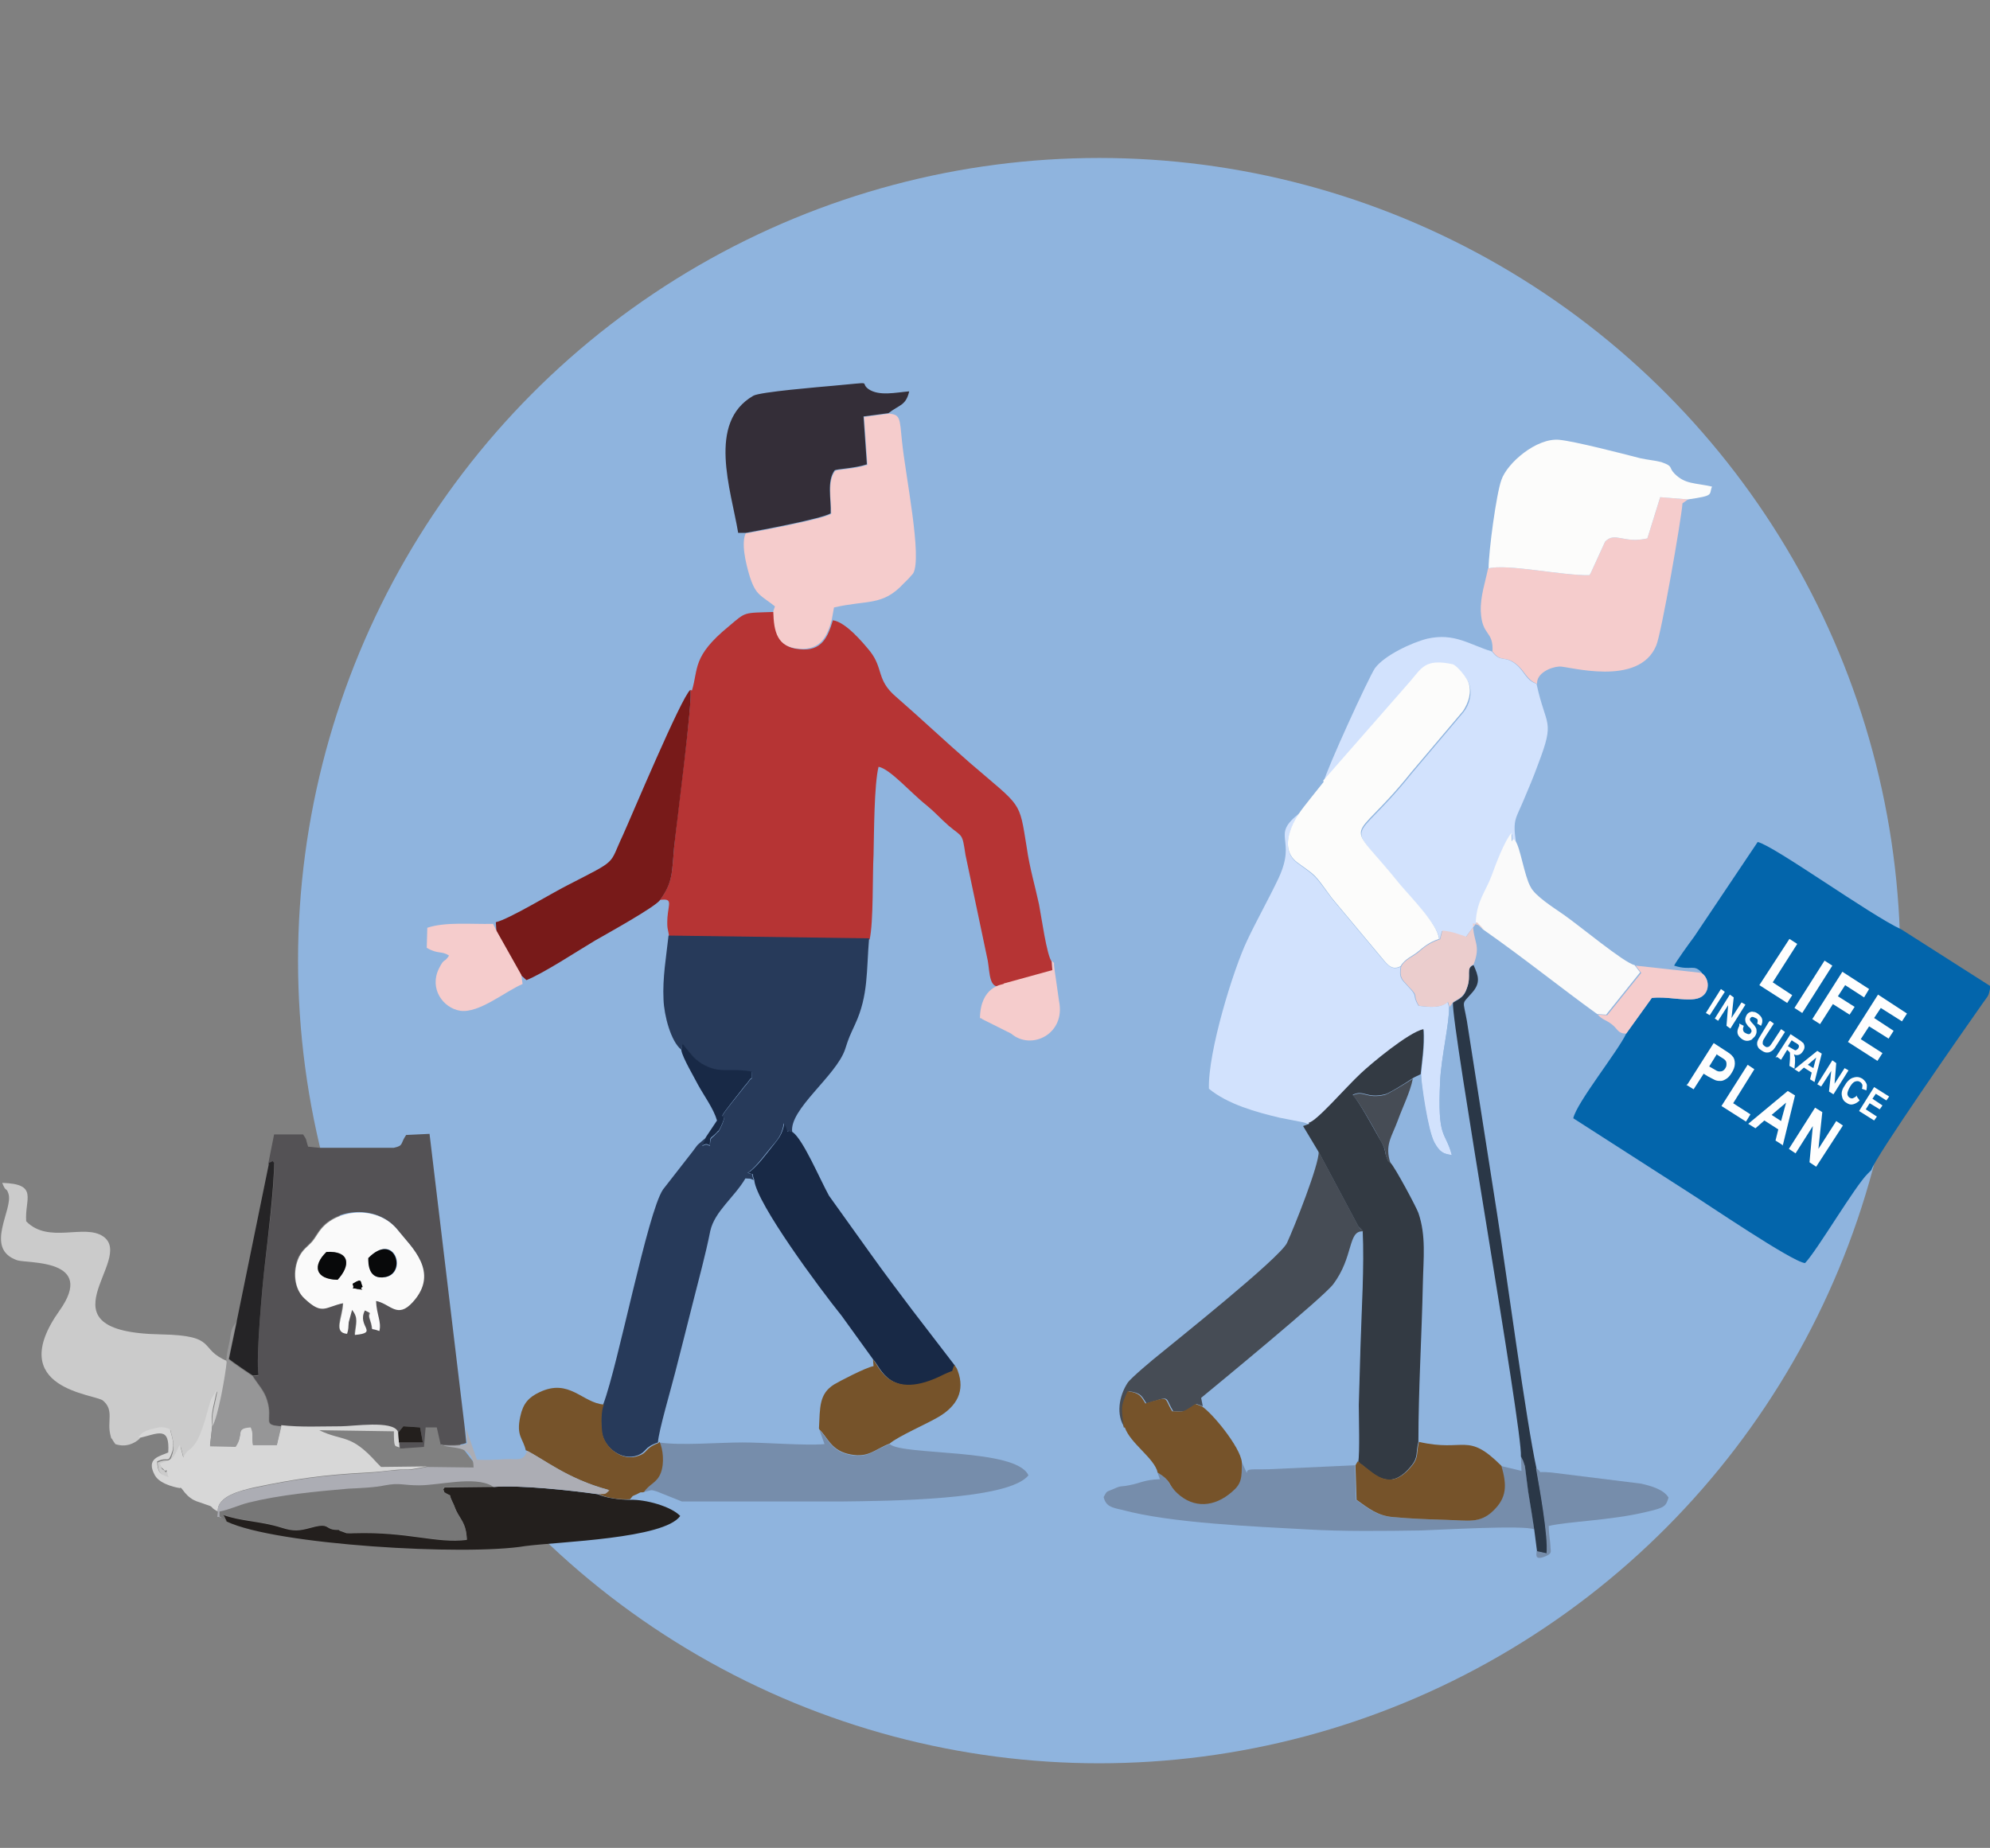 <?xml version="1.0" encoding="utf-8"?>
<!-- Generator: Adobe Illustrator 16.0.0, SVG Export Plug-In . SVG Version: 6.00 Build 0)  -->
<!DOCTYPE svg PUBLIC "-//W3C//DTD SVG 1.1//EN" "http://www.w3.org/Graphics/SVG/1.1/DTD/svg11.dtd">
<svg version="1.1" id="Layer_1" xmlns="http://www.w3.org/2000/svg" xmlns:xlink="http://www.w3.org/1999/xlink" x="0px" y="0px"
	 width="792.471px" height="736px" viewBox="0 -62.885 792.471 736" enable-background="new 0 -62.885 792.471 736"
	 xml:space="preserve">
<rect x="0" y="-62.885" width="792.471" height="736" fill="#808080" stroke="none"/>
<g id="Layer_x0020_1">
	<g id="_888756112">
		<ellipse fill="#8FB4DE" cx="437.723" cy="319.726" rx="319.029" ry="319.695"/>
		<path fill="#0365AB" d="M677.549,324.607c3.993,2.662,3.55,9.762-2.662,10.427c-4.881,0.665-11.314-1.109-17.083-0.443
			l-10.205,14.198c-3.328,7.1-19.745,27.51-21.076,33.723l45.258,29.062c7.766,4.881,41.932,28.176,47.034,28.619
			c4.881-5.102,19.967-30.838,25.069-35.719c0.222-0.221,0.444-0.443,0.666-0.665s0.443-0.443,0.665-0.665
			c1.331-4.881,36.163-54.799,44.594-66.779c2.218-3.105,1.996-2.219,2.884-6.434l-35.497-22.629
			c-12.202-5.546-50.583-33.278-57.239-34.832l-25.291,37.716c-1.997,2.662-7.1,9.762-7.987,11.536
			c6.878,2.219,7.766-0.887,11.093,2.885H677.549z"/>
		<path fill="#B63434" d="M274.88,211.904c1.331,1.997-5.99,55.908-6.434,62.785c-0.888,9.983-0.444,13.533-5.547,20.854
			c5.103-0.666,3.328,1.331,2.884,7.099c-0.222,4.881,0.222,3.994,0.666,7.543l79.868,1.109c1.554-6.878,1.109-25.735,1.554-33.722
			c0.222-8.875,0.222-27.954,1.996-35.054c4.659,0.888,12.868,10.428,19.08,15.309c3.993,3.328,5.103,4.88,8.874,8.208
			c5.546,4.659,5.324,2.662,6.655,11.537l8.875,42.152c0.887,4.881,0.443,12.646,6.434,9.54l19.302-5.324l-0.223-3.771
			c-1.996-2.219-4.215-18.414-5.103-22.851c-1.553-7.321-3.771-14.643-4.881-22.629c-3.105-19.08-1.774-15.752-22.629-33.722
			c-10.428-9.096-19.08-17.305-29.507-26.401c-7.766-6.656-4.881-11.093-10.206-17.97c-2.884-3.55-9.762-11.759-14.864-12.424
			c-1.996,6.656-4.437,12.424-13.089,11.537c-8.652-0.666-10.206-6.656-10.206-14.864c-12.646,0.444-11.092-0.222-18.192,5.768
			c-14.643,11.98-11.98,16.861-14.643,25.514L274.88,211.904z"/>
		<path fill="#273A5A" d="M271.33,355.445l0.444-2.44c3.328,3.771,3.994,5.546,7.765,7.987c7.099,4.215,9.983,1.773,19.745,3.105
			c0.222,4.215,0.222,1.553-1.109,3.771c-1.109,1.553-1.553,1.775-2.662,3.328c-14.199,17.748-3.771,5.324-8.652,15.308
			c-0.888,1.774-0.666,1.109-1.332,1.774c-2.662,3.106-2.44,1.109-2.884,5.325c-2.663-2.219-4.215,3.106-1.553-3.328l-3.106,2.663
			c-0.666,0.665-1.331,1.774-2.218,2.883l-11.759,15.087c-6.212,9.317-17.749,69.44-23.738,85.415
			c-1.109,2.439-1.109,7.32-0.666,11.092c0.887,6.434,8.208,11.76,14.42,9.318c3.771-1.553,2.219-3.105,7.987-5.102
			c0.222-4.438,5.325-21.742,6.877-27.955c2.44-9.539,4.659-18.191,7.1-27.953s4.881-18.414,6.877-28.398
			c1.775-7.765,9.54-13.311,13.977-20.854c2.44,0.221,1.109-0.223,3.328,0.665c-1.554-3.771,0.887-1.554-2.44-2.884
			c0.222-0.223,0.443-0.223,0.665-0.444c3.328-2.662,6.212-6.878,8.874-9.983c2.44-2.885,3.994-4.438,4.881-9.318
			c2.44,5.547,0,1.775,3.328,3.551c-1.331-9.097,17.526-22.408,21.076-33.057c1.554-4.881,1.775-5.104,3.994-9.984
			c5.324-11.536,4.437-21.298,5.546-34.166l-79.868-1.109c-0.888,8.208-2.44,16.861-1.997,25.513
			c0.222,6.213,2.884,16.64,7.099,19.967V355.445z"/>
		<path fill="#545255" d="M136.441,455.945c-7.321,1.775-8.208,4.881-15.308-1.773c-4.215-3.771-4.881-11.094-2.218-16.641
			c1.553-2.883,3.328-3.992,5.103-5.99c1.553-1.773,2.219-3.549,4.215-5.768c6.877-7.543,22.408-8.652,30.172,1.332
			c4.881,6.434,16.639,16.416,5.769,28.396c-6.212,6.877-8.653,0.666-14.643-0.443c0,5.547,2.218,8.209,1.331,11.98
			c-4.659-1.996-1.775,1.109-3.771-4.66c-1.109-3.326,1.553-1.773-1.997-3.549c-3.328,6.434,5.769,8.875-3.993,9.762
			c0.444-4.658,1.775-6.656-1.109-9.984l-1.331,4.881c-0.222,1.998,0,2.662-0.666,4.66
			C132.448,467.705,136.22,461.935,136.441,455.945z M107.157,400.482c2.662-0.889,0.222-1.332,1.997,0
			c0.222,9.982-2.662,31.504-3.771,41.266c-0.888,7.543-3.55,36.605-2.44,43.262l-2.219,0.221c2.219,3.551,4.659,5.77,5.769,9.762
			c2.44,7.986-2.44,9.762,5.768,10.205c7.765,0.889,15.974,0.445,23.739,0.445c4.881,0,20.411-2.441,22.629,1.996l1.997-2.441
			l6.656,0.445l1.109,5.99h-9.318l0.222,2.439l9.54-0.666l0.666-7.764h4.438l1.553,6.877c3.106,0.221,7.321,0.443,10.206-0.666
			l-0.666-6.434l-13.977-116.696l-9.318,0.444c-2.44,3.549-0.888,4.215-4.881,5.102h-29.729l-4.437-0.443
			c-1.109-3.328-0.222-2.219-1.997-4.881h-11.537l-2.44,12.202L107.157,400.482z"/>
		<path fill="#D2E2FD" d="M521.362,384.73c3.105-0.443,14.643-13.977,20.854-19.746c3.993-3.549,18.857-16.195,24.848-17.525
			c0.443,6.654-0.888,13.311-1.109,17.97c0,2.44,2.662,21.964,5.325,26.845c1.996,3.549,3.327,4.438,6.877,4.881
			c-2.662-9.984-5.769-5.769-4.659-29.508c0.444-9.317,3.771-23.295,3.55-29.506l-0.665-1.997c-2.44,2.44-6.878,2.219-11.537,1.554
			c-2.884-4.881,0.223-3.106-4.215-7.766c-2.662-2.885-3.55-3.328-2.884-7.766c-3.772,1.775-5.547-1.109-8.209-4.215l-19.08-22.851
			c-7.543-10.205-6.212-8.652-13.755-14.199c-9.096-6.656,0.888-19.967,0.888-19.967c-11.98,9.318-0.888,9.762-8.431,25.958
			c-3.771,7.987-8.652,16.639-12.424,24.626c-5.547,11.537-15.752,44.594-15.309,59.236c7.543,6.211,18.858,9.317,28.176,11.535
			l9.097,1.775c0.222,0,0.665,0.223,0.887,0.223l1.775,0.665V384.73z"/>
		<path fill="#8FB4DE" d="M262.234,511.853l0.444-0.443c8.652,1.33,23.739,0,33.278,0c8.874,0,25.07,1.33,32.613,0.666l-1.997-5.547
			c0.443-8.43,0-13.756,5.99-17.527c2.219-1.33,12.867-6.877,15.752-7.32l-0.222-2.662l-12.646-17.527
			c-8.874-11.314-33.5-44.593-34.831-53.91c-2.219-0.889-0.888-0.444-3.328-0.666c-4.438,7.765-12.202,13.09-13.977,20.854
			c-2.219,9.984-4.437,18.414-6.877,28.398c-2.44,9.762-4.659,18.414-7.1,27.953c-1.553,6.213-6.656,23.518-6.877,27.955
			L262.234,511.853z"/>
		<path fill="#D2E2FD" d="M527.131,248.51l34.388-39.269c4.881-5.768,5.989-9.762,17.305-7.099c1.996,0.887,5.546,5.324,6.212,7.321
			c1.331,3.771,0.222,8.208-2.219,11.314l-20.633,24.404c-24.626,30.838-27.066,16.417-4.437,44.593
			c4.215,5.324,15.086,15.751,15.529,21.742l0.888-3.55c4.215,0.444,5.769,1.331,9.54,2.44c1.109-1.775,3.105-3.993,4.215-5.768
			c0.444-8.209,4.216-11.98,6.434-18.636c1.331-3.993,5.325-13.977,7.766-16.639c0.222,6.656-0.222,0.888,1.553,3.106
			c-1.331-8.874,0-9.318,2.884-16.195c2.219-5.325,3.994-9.318,5.99-14.864c6.878-17.971,3.106-14.421-0.665-31.947
			c-4.216-1.332-4.659-4.881-8.209-7.765c-4.659-3.771-5.99-0.444-9.54-5.103c-8.874-2.663-14.864-7.543-25.735-5.103
			c-6.212,1.553-17.083,6.656-20.854,11.758C545.101,206.801,528.24,243.629,527.131,248.51z"/>
		<path fill="#8FB4DE" d="M577.048,338.14c0.222,6.211-3.105,19.967-3.55,29.506c-1.109,23.739,1.997,19.523,4.659,29.508
			c-3.55-0.443-4.881-1.332-6.877-4.881c-2.885-4.881-5.547-24.404-5.325-26.845c-0.887,0.444-2.44,1.109-3.105,1.553
			c-1.109,5.546-3.994,11.093-5.99,16.64c-2.44,6.434-5.547,9.762-2.885,17.082c1.775,1.775,10.206,17.305,11.094,19.968
			c2.884,9.097,1.996,17.97,1.774,28.175c-0.443,20.855-1.774,41.932-1.774,63.008c18.414,4.215,19.079-4.215,32.834,9.539
			l8.431,1.998l-0.222-5.99c0.666-10.871-27.954-171.495-27.066-180.812l-1.553,1.996L577.048,338.14z"/>
		<path fill="#333A43" d="M521.362,384.73l-2.44,0.887l5.99,9.984l15.974,29.949c5.769,6.656-2.44-4.215,1.553,1.775
			c0.666,14.422-0.443,31.281-0.888,46.369c-0.222,7.764-0.443,15.307-0.665,23.072c-0.222,5.104,0.443,19.08-0.222,22.629
			c0.222,0.223,0.443,0.223,0.665,0.443c0,0.445,0.444,0.445,0.666,0.445l1.109,0.887c4.658,3.771,10.87,9.982,19.079-0.443
			c2.662-3.328,1.553-5.104,2.662-9.318c0-21.076,1.331-41.932,1.775-63.008c0.222-10.205,1.331-19.08-1.775-28.176
			c-0.887-2.439-9.317-18.191-11.093-19.967c-2.44-2.219-0.443,0.223-1.553-2.219c-0.888-1.996-0.222-2.662-1.997-5.99
			c-1.553-2.439-9.317-17.082-11.536-18.857c4.438-2.219,5.324,1.553,12.868-0.222c1.331-0.222,8.208-4.437,11.092-6.434
			c0.666-0.444,2.219-1.109,3.106-1.554c0.443-4.658,1.553-11.092,1.109-17.97c-5.99,1.331-20.854,13.755-24.848,17.526
			c-6.212,5.769-17.749,19.302-20.854,19.746L521.362,384.73z"/>
		<path fill="#CBCBCB" d="M55.464,509.857c1.109-1.553,1.775-2.441,5.103-3.105c3.549-0.889,3.993-1.109,7.321,0
			c0.666,2.662,1.775,5.988,0.887,9.096c-1.553,5.102-1.331,1.553-5.99,3.771c0.222,3.771,0.888,4.881,4.438,6.211
			c-0.888-5.102-0.666-1.33-1.553-2.662c-0.887-1.33-1.109,0-1.775-2.662c5.546-1.553,5.325-2.439,7.765-7.32
			c0.222,0.221,0.444,0.443,0.444,0.664l1.109,4.217c1.775-3.551,2.219-1.998,4.438-5.104c3.549-4.438,5.324-14.42,6.655-18.191
			l2.219-3.551c-0.666,4.66-2.662,9.541-1.775,13.977c2.44-3.326,5.325-20.854,5.769-25.957
			c-11.759-4.881-3.328-10.205-26.401-10.648c-50.583-0.887-9.761-29.951-23.073-39.047c-7.543-5.104-21.742,3.105-30.616-5.99
			c-0.666-8.874,5.103-14.864-9.54-15.308c1.553,3.993,1.553,1.553,2.44,4.216c2.219,6.211-9.983,21.963,3.55,26.621
			c4.215,1.332,31.504-0.664,16.861,19.969c-22.408,31.502,14.42,33.277,17.305,35.939c4.437,3.771,1.553,8.209,2.884,13.533
			c0.887,3.328-0.222,0,1.109,2.441l0.888,1.33c3.993,1.332,7.321,0,9.762-2.219L55.464,509.857z"/>
		<path fill="#FCFCFB" d="M527.131,248.51c-0.888,1.109-9.097,11.315-9.54,12.202c0,0-9.983,13.312-0.888,19.967
			c7.543,5.546,6.212,3.771,13.755,14.199l19.08,22.851c2.662,3.106,4.437,6.212,8.209,4.216c1.553-2.885,5.103-4.216,6.877-5.769
			c2.44-1.997,4.438-3.772,8.431-5.103c-0.443-5.768-11.093-16.417-15.53-21.742c-22.629-28.176-20.188-13.755,4.438-44.593
			l20.633-24.404c2.219-3.328,3.55-7.543,2.219-11.314c-0.666-1.997-4.216-6.434-6.212-7.321c-11.315-2.44-12.425,1.553-17.306,7.1
			l-34.388,39.269L527.131,248.51z"/>
		<path fill="#F5CCCC" d="M297.065,149.34c-1.997,3.771-0.222,11.758,1.553,17.526c2.44,7.543,4.438,7.321,9.983,11.758
			l-0.665,1.997c0.222,8.208,1.553,14.199,10.205,14.864s11.315-4.881,13.09-11.537l0.888-4.881
			c13.311-3.106,19.301-0.444,27.731-9.54c0.888-0.888,1.109-1.109,1.997-1.997l1.774-1.997c3.771-6.212-3.105-39.269-4.437-52.802
			c-0.888-9.096-0.666-10.427-5.103-10.871l-9.984,1.331l1.331,19.08c-5.546,1.775-11.979,1.775-12.867,2.44
			c-3.105,4.215-1.553,11.093-1.553,17.083c-3.771,2.219-27.732,6.656-33.722,7.765L297.065,149.34z"/>
		<path fill="#8FB4DE" d="M478.766,496.99c3.993,2.662,15.309,16.195,15.974,22.186l2.219,4.881c0-1.998,1.774-1.332,9.096-1.555
			l33.944-1.553l0.888-1.553c0.665-3.549,0.222-17.748,0.222-22.629c0.222-7.766,0.443-15.309,0.666-23.072
			c0.443-15.088,1.553-31.947,0.887-46.369c-6.212-0.221-3.771,10.205-11.758,21.076c-3.771,5.104-46.146,39.936-52.58,45.26
			l0.665,3.328H478.766z"/>
		<path fill="#F5CCCC" d="M592.578,163.539c-1.109,5.546-3.106,11.093-2.884,17.083c0.443,9.983,5.103,7.543,4.658,15.974
			c3.55,4.659,4.881,1.331,9.54,5.103c3.55,2.884,3.993,6.212,8.209,7.765c-0.222-4.215,5.324-6.656,8.874-6.878
			c3.328-0.222,31.726,8.431,38.603-8.43c1.997-4.659,9.984-50.14,10.428-56.573l2.219-1.553l-11.093-0.887l-5.103,16.417
			c-9.54,2.219-12.868-2.884-16.861,1.331l-5.769,12.646c0-0.222-0.222,0.444-0.443,0.666
			C621.863,166.423,600.121,161.542,592.578,163.539z"/>
		<path fill="#FCFCFB" d="M592.578,163.539c7.543-1.997,29.285,2.884,40.378,2.662c0.222-0.222,0.443-0.887,0.443-0.666
			l5.769-12.646c3.993-4.215,7.321,0.888,16.861-1.331l5.103-16.417l11.093,0.887c10.648-1.553,8.209-1.775,9.54-5.103
			c-6.878-1.553-10.649-0.888-14.864-5.103c-2.663-2.662-0.223-2.884-5.325-4.659c-2.44-0.666-5.546-0.888-8.431-1.553
			c-7.765-1.997-25.735-6.656-32.169-7.321c-9.096-0.887-20.854,9.318-23.073,15.974c-1.996,5.325-5.103,28.397-5.103,35.275
			H592.578z"/>
		<path fill="#768DAB" d="M262.456,511.41c1.331,2.885,1.997,8.43,0.443,12.424c-1.553,3.994-4.437,4.215-6.655,7.543
			c3.549-0.666,2.44-1.109,5.324-0.223l9.984,3.994h63.229c17.97-0.221,67-0.443,74.766-10.428
			c-4.881-10.871-49.918-7.764-55.242-12.424c-6.434,2.219-8.652,6.213-17.083,3.994c-6.434-1.775-7.765-6.656-10.871-9.539
			l1.997,5.545c-7.544,0.666-23.518-0.664-32.613-0.664c-9.54,0-24.626,1.33-33.278,0V511.41z"/>
		<path fill="#464C55" d="M447.928,505.642c-0.888-8.432-1.109-7.766,1.553-14.422c4.881,0.666,5.103,1.775,7.1,4.881l2.884-0.887
			c0.223,0,0.444-0.223,0.888-0.223c4.881-1.773,4.216-0.666,5.99,2.662l0.888,1.553c5.103,0.223,4.437,0.223,7.543-1.773
			l1.331-0.889c0,0,0.222-0.221,0.443-0.221l2.44,0.887l-0.665-3.328c6.434-5.324,48.809-40.156,52.58-45.258
			c8.208-10.871,5.768-21.299,11.758-21.076c-4.215-5.99,3.994,4.658-1.553-1.775l-15.974-29.951
			c0.222,5.104-9.762,30.174-12.646,36.385c-3.106,6.213-45.48,39.934-50.806,44.371c-1.996,1.553-11.314,9.318-12.646,11.314
			c-3.328,5.104-4.881,12.869-0.888,18.193L447.928,505.642z"/>
		<path fill="#182946" d="M300.394,407.359c1.109,9.318,25.735,42.596,34.831,53.91l12.646,17.527
			c2.662,2.441,6.434,17.084,28.175,5.99c4.881-2.662,2.44,0,4.216-3.771L363.4,459.052c-5.99-7.988-10.427-13.756-17.083-23.074
			l-16.195-22.629c-3.771-6.877-10.205-22.186-14.421-25.291c-3.327-1.775-0.887,2.218-3.327-3.551
			c-0.888,4.881-2.663,6.434-4.881,9.318c-2.663,3.328-5.547,7.321-8.875,9.983c-0.222,0-0.443,0.222-0.665,0.444
			c3.328,1.33,0.888-0.888,2.44,2.884V407.359z"/>
		<path fill="#342E38" d="M297.065,149.34c5.99-1.109,29.95-5.546,33.723-7.765c0.222-5.769-1.554-12.868,1.553-17.083
			c0.665-0.666,7.321-0.666,12.867-2.44l-1.331-19.08l9.983-1.331c4.216-3.328,6.878-2.884,8.209-8.652
			c-5.324,0.444-11.98,1.997-16.195-0.888c-3.993-2.884,3.328-2.884-14.199-1.331c-4.881,0.444-29.285,2.44-31.726,3.994
			c-18.414,10.649-8.874,37.271-5.99,54.577H297.065z"/>
		<path fill="#781A19" d="M197.452,307.746l9.983,17.748l2.219,1.997c7.099-2.884,20.189-11.537,27.288-15.752
			c4.215-2.44,23.96-13.311,25.957-16.195c5.103-7.1,4.659-10.871,5.547-20.854c0.666-6.877,7.765-60.789,6.434-62.785
			c-3.55,2.884-23.517,50.583-26.845,57.904c-5.768,12.202-1.553,9.318-22.186,19.967c-5.768,2.884-23.295,13.533-28.397,14.642
			l0.222,3.55L197.452,307.746z"/>
		<path fill="#768DAB" d="M597.681,520.949c2.219,7.988,2.219,12.646-3.328,17.971c-5.324,5.104-9.762,3.771-18.636,3.551
			c-7.321-0.223-13.755-0.445-21.076-1.109c-6.212-0.445-9.983-3.551-14.643-6.879l-0.443-13.754l-33.944,1.553
			c-7.321,0.221-9.096-0.443-9.096,1.553l-2.219-4.881c-0.222,6.434-0.222,8.652-3.993,11.98c-6.878,5.99-15.087,6.656-21.742,0.443
			c-4.216-3.771-2.219-4.658-7.765-8.209l1.108,3.105c-6.434,0.223-7.543,1.555-12.424,2.441c-3.327,0.666-2.884,0-5.768,1.332
			c-3.55,1.553-2.663,0.664-4.216,3.326c0.888,3.771,3.328,4.217,7.321,5.104c19.523,5.324,53.246,6.656,73.213,7.766
			c14.421,0.887,31.504,0.664,45.924,0.443c7.543-0.223,40.822-2.219,45.037-0.443c-0.666-4.881-1.553-9.762-2.44-15.309
			l-1.331-10.428c-1.553-6.877,1.553,5.104-0.666-1.775l-0.887-1.773l0.222,5.99l-8.431-1.998H597.681z"/>
		<path fill="#231F1D" d="M176.819,531.599c3.994,2.219,1.331-0.223,3.328,3.771c1.109,1.996,0.887,2.439,2.218,4.881
			c1.997,3.549,3.328,5.102,3.55,10.205c-12.202,1.553-23.295-3.328-45.037-2.662c-1.109,0-1.775,0-2.884,0l-2.44-0.889
			c-0.222,0-0.444-0.221-0.666-0.443c-5.99,0.223-2.884-3.105-10.871-0.887c-4.881,1.33-7.099,1.553-11.98,0
			c-8.431-2.662-15.974-2.441-23.295-5.104c0.887,0.889,0.887,1.998,1.553,2.662c19.523,9.318,95.176,13.756,118.915,9.762
			c13.755-1.773,55.242-2.883,61.676-11.98c-3.55-3.771-13.755-6.654-19.967-6.434c-3.771,0-9.54-0.664-12.868-2.219
			c-10.871-1.553-31.503-3.771-41.931-2.883l-19.08,0.221c-1.109,1.998-0.444-0.221,0,2.219L176.819,531.599z"/>
		<path fill="#FAFAFA" d="M587.697,304.417l2.884,2.884c16.196,11.314,31.282,23.516,45.48,33.722l3.55,0.222l13.533-16.861
			l-2.219-2.884c-4.215-0.888-21.963-15.751-28.397-20.189c-3.771-2.662-11.314-7.321-13.089-11.093
			c-2.44-4.437-3.994-15.53-5.99-18.192c-1.775-2.218-1.331,3.55-1.553-3.105c-2.663,2.884-6.435,12.867-7.766,16.639
			c-2.44,6.656-5.99,10.205-6.434,18.636V304.417z"/>
		<path fill="#D7D7D7" d="M55.464,509.857c7.543-1.775,12.202-4.881,11.537,5.768c-3.328,1.553-9.096,2.219-5.324,9.096
			c2.218,3.994,9.983,5.104,9.983,5.104c0.666-1.109,1.997,3.994,7.543,5.547l4.437,1.553c1.331,0.666,0.222,0.666,3.106,2.219
			c-0.443-6.213,9.54-8.432,14.199-9.541c16.861-3.549,27.954-5.102,45.037-5.99c4.659-0.221,7.321-0.664,11.98-1.109
			c1.997-0.221,3.994,0,5.99-0.221l6.212-1.109l-18.414,0.221c-1.553-1.553,0.222,0.223-1.553-1.553
			c-10.649-11.98-13.533-8.43-23.073-13.088l29.729,0.443c0,7.1,0.443,5.545,2.218,6.434l-0.222-2.441l-0.444-3.992
			c-2.218-4.438-17.749-1.998-22.629-1.998c-7.765,0-15.974,0.445-23.738-0.443l-1.775,7.543h-9.54
			c-0.444-3.549,0.444-4.438-0.887-7.1c-6.434,0.445-2.44,2.662-5.99,7.766L83.64,512.74l0.888-7.986
			c-0.888-4.438,1.109-9.318,1.775-13.977l-2.219,3.549c-1.331,3.773-3.328,13.756-6.656,18.193
			c-2.218,2.885-2.662,1.553-4.437,5.102l-1.109-4.215c0-0.443-0.222-0.443-0.444-0.666c-2.218,4.881-2.218,5.547-7.765,7.322
			c0.666,2.439,0.887,1.33,1.775,2.662c0.887,1.332,0.443-2.439,1.553,2.662c-3.55-1.109-4.215-2.219-4.437-6.211
			c4.659-2.219,4.215,1.33,5.99-3.771c1.109-3.107-0.222-6.436-0.888-9.098c-3.106-1.109-3.771-0.887-7.321,0
			c-3.328,0.889-3.993,1.775-5.103,3.107L55.464,509.857z"/>
		<path fill="#FAFAFA" d="M141.988,450.4c-3.106-0.445-0.443,0.664-1.553-1.775c4.215-2.885,2.884-0.666,3.993,1.109
			c-1.997,1.109,2.44,1.33-2.44,0.887V450.4z M134.445,446.849c-9.096-0.221-9.983-5.768-4.437-11.092
			C139.326,435.091,139.77,440.859,134.445,446.849z M146.869,438.197c10.427-10.871,15.53,5.768,6.878,7.543
			C146.647,447.072,146.869,440.416,146.869,438.197z M136.664,456.167c-0.222,5.99-3.994,11.758,1.553,12.201
			c0.666-1.996,0.444-2.662,0.666-4.658l1.332-4.881c2.662,3.328,1.553,5.324,1.109,9.984c9.762-0.889,0.666-3.328,3.994-9.762
			c3.771,1.773,0.887,0.443,1.997,3.549c1.997,5.768-0.887,2.885,3.771,4.658c0.888-3.771-1.109-6.434-1.331-11.979
			c5.768,1.109,8.431,7.32,14.643,0.443c10.871-11.98-0.666-21.965-5.768-28.398c-7.765-9.983-23.295-8.874-30.173-1.33
			c-1.997,2.219-2.662,3.992-4.215,5.768c-1.774,1.996-3.549,2.885-5.103,5.99c-2.662,5.547-1.997,12.867,2.219,16.639
			C128.455,461.048,129.342,457.72,136.664,456.167z"/>
		<path fill="#76532A" d="M209.432,514.738c6.878,3.328,16.196,11.314,32.835,15.752c-1.997,1.773-1.109,1.109-4.215,1.553
			c3.328,1.775,9.096,2.439,12.868,2.219c1.553-1.775,0.222-0.889,2.662-1.998c2.44-1.33,1.109-0.443,2.884-0.887
			c2.219-3.328,5.103-3.549,6.656-7.543c1.553-3.994,0.887-9.539-0.444-12.424l-0.444,0.443c-5.768,2.219-3.993,3.771-7.987,5.104
			c-6.212,2.439-13.533-3.107-14.42-9.318c-0.444-3.771-0.444-8.652,0.666-11.094c-8.652-0.664-13.755-10.648-25.735-4.881
			c-4.215,1.998-6.434,4.438-7.543,9.541c-1.775,7.986,1.109,8.652,2.218,13.754V514.738z"/>
		<path fill="#76532A" d="M540.664,519.175l-0.888,1.553l0.443,13.754c4.659,3.328,8.431,6.434,14.643,6.879
			c7.1,0.664,13.755,0.887,21.076,1.109c8.652,0.221,13.312,1.553,18.637-3.551c5.546-5.324,5.546-10.205,3.327-17.971
			c-13.755-13.754-14.42-5.324-32.834-9.539c-1.109,4.215,0,5.99-2.663,9.318c-8.208,10.426-14.42,3.992-19.079,0.443l-1.109-0.887
			c-0.222,0-0.443-0.223-0.666-0.445c0-0.443-0.443-0.443-0.665-0.443L540.664,519.175z"/>
		<path fill="#76532A" d="M447.928,505.642c2.219,6.434,11.759,12.201,13.09,17.969c5.768,3.551,3.771,4.438,7.765,8.209
			c6.655,6.213,14.864,5.547,21.742-0.443c3.993-3.328,3.993-5.547,3.993-11.98c-0.666-5.99-11.759-19.523-15.974-22.186
			l-2.44-0.887c0,0-0.222,0.221-0.443,0.221l-1.331,0.889c-3.328,1.996-2.44,1.996-7.544,1.773l-0.887-1.553
			c-1.775-3.328-1.109-4.215-5.99-2.662c-0.222,0-0.666,0.223-0.888,0.223l-2.884,0.887c-1.775-2.883-2.219-4.215-7.1-4.881
			c-2.884,6.434-2.44,5.99-1.553,14.422H447.928z"/>
		<path fill="#76532A" d="M326.351,506.529c3.106,2.885,4.438,7.766,10.871,9.539c8.431,2.219,10.649-1.553,17.083-3.992
			c3.327-2.885,14.643-7.766,19.523-10.65c7.099-4.215,10.648-10.205,7.543-18.414c-0.444-1.33-0.888-1.553-1.331-2.219
			c-1.775,3.771,0.887,1.332-4.216,3.771c-21.741,11.094-25.735-3.549-28.176-5.988l0.223,2.662
			c-2.885,0.443-13.534,5.99-15.752,7.32c-5.99,3.771-5.547,9.096-5.99,17.527L326.351,506.529z"/>
		<path fill="#ACADB4" d="M175.488,512.296c3.328,2.441,13.089-0.664,13.089,9.318l-18.414-0.223l-6.212,1.109
			c-1.997,0-3.993,0-5.99,0.223c-4.659,0.223-7.099,0.887-11.98,1.109c-17.305,0.887-28.397,2.439-45.037,5.99
			c-4.659,0.887-14.865,3.328-14.199,9.539c-0.222,3.107-0.666,1.332,1.332,2.219v-1.996c3.771-0.666,7.321-2.441,11.536-3.551
			c12.424-3.326,26.623-4.658,39.712-5.545c4.215-0.443,10.649-0.666,14.643-1.332c5.768-1.109,7.1,0,13.533,0
			c8.208,0,21.964-3.771,29.063,0.223c10.427-0.889,31.06,1.33,41.931,2.883c3.106-0.221,2.218,0.223,4.215-1.553
			c-16.417-4.438-25.735-12.201-32.835-15.752c-1.331,4.438-3.771,3.107-8.431,3.328c-4.215,0.223-7.099,0.443-11.536,0.223
			l-4.438-12.867l0.666,6.434c-2.662,1.109-7.099,0.887-10.205,0.664L175.488,512.296z"/>
		<path fill="#777777" d="M87.855,541.361l2.44,1.553c-0.666-0.889-0.887-1.998-1.553-2.662c7.321,2.662,14.864,2.439,23.295,5.102
			c4.881,1.553,7.099,1.109,11.98,0c7.987-1.996,4.881,1.109,10.871,0.889c0.222,0.221,0.444,0.443,0.666,0.443l2.44,0.887
			c1.109,0.223,1.775,0.223,2.884,0c21.963-0.666,33.057,4.215,45.037,2.662c-0.222-5.324-1.553-6.877-3.55-10.205
			c-1.331-2.219-1.109-2.662-2.218-4.881c-1.997-3.994,0.666-1.33-3.328-3.771c-0.444-2.662-1.109-0.223,0-2.219l19.08-0.221
			c-7.099-3.994-20.854-0.223-29.063-0.223c-6.434,0-7.543-1.109-13.533,0c-3.994,0.887-10.206,1.109-14.643,1.332
			c-12.868,1.107-27.066,2.439-39.712,5.545c-4.215,1.109-7.765,2.885-11.537,3.551v1.996L87.855,541.361z"/>
		<path fill="#2A3747" d="M578.602,336.365c-0.666,9.318,27.731,169.941,27.066,180.812l0.887,1.775
			c2.219,6.877-1.109-5.324,0.666,1.775l1.331,10.426c0.888,5.547,1.774,10.65,2.44,15.309l1.109,8.652l3.993,0.889
			c0.666-6.879-2.884-26.402-4.215-33.945c-4.216-19.523-11.759-76.539-15.752-101.832l-11.98-76.54
			c-1.553-8.652-2.219-6.212,1.997-11.093c3.55-3.993,2.662-6.656,0.665-11.093c-3.327,1.331-0.665,3.993-2.662,9.317
			c-1.109,3.328-2.662,3.994-5.324,5.547H578.602z"/>
		<path fill="#F5CCCC" d="M207.657,325.494l-9.983-17.748l-1.331-2.663c-8.652,0.222-18.858-0.887-26.179,1.553l-0.222,7.987
			c4.437,2.662,5.99,1.109,8.874,3.106c-1.997,3.106-1.774,0.666-3.993,5.103c-3.994,7.986,1.553,15.752,8.431,16.861
			c7.543,1.109,17.97-7.766,24.848-10.648l-0.444-3.328V325.494z"/>
		<path fill="#768DAB" d="M611.88,555.115c0.222,0.443-1.331,3.994,3.771,1.775c2.662-1.109,1.774-1.996,1.774-3.994
			c0-1.33-0.665-4.881-0.665-7.986c7.099-1.775,24.848-2.219,38.603-5.547c7.987-1.773,7.987-2.439,9.096-5.768
			c-1.996-3.328-7.099-4.658-10.87-5.547l-35.719-4.438c-7.987-0.664-2.219,0.889-6.212-1.773c1.331,7.543,4.88,27.066,4.215,33.943
			l-3.993-0.887V555.115z"/>
		<path fill="#EBCDCD" d="M573.276,311.295c-3.993,1.331-6.212,3.106-8.431,5.103c-1.774,1.553-5.546,2.884-6.877,5.768
			c-0.666,4.216,0.222,4.881,2.884,7.766c4.659,4.659,1.331,2.885,4.216,7.766c4.658,0.665,9.096,0.887,11.536-1.554l0.665,1.997
			l1.554-1.997c2.662-1.553,4.215-2.219,5.324-5.546c1.997-5.104-0.665-7.987,2.662-9.318c3.106-7.987-0.222-8.875-0.222-16.417
			c3.771,1.331,1.331,0.222,4.438,2.44l-2.885-2.884c-1.109,1.553-3.105,3.994-4.215,5.769c-3.55-1.109-5.324-1.997-9.54-2.44
			l-0.888,3.55H573.276z"/>
		<path fill="#F5CCCC" d="M399.563,329.044c-0.444,0.221-9.097,0.887-9.318,13.533c0.222,0.221,0.666,0,0.888,0.443l11.536,5.768
			c7.987,6.878,21.742,0.223,19.08-12.867l-1.775-12.424c-0.665-4.438,0.444-1.775-1.109-3.772l0.223,3.772l-19.302,5.324
			L399.563,329.044z"/>
		<path fill="#969697" d="M90.295,479.24c-0.444,5.324-3.55,22.852-5.768,25.957l-0.888,7.988l10.206,0.221
			c3.55-5.102-0.444-7.32,5.99-7.764c1.109,2.439,0.443,3.549,0.887,7.098h9.54l1.775-7.543c-8.209-0.443-3.328-2.219-5.769-10.205
			c-1.331-4.215-3.55-6.211-5.768-9.762c-0.444-0.221-7.987-5.324-9.54-6.654l3.106-14.865c-2.218,2.885-1.997,3.771-2.662,7.766
			c-0.666,3.328-1.109,4.436-1.331,7.986L90.295,479.24z"/>
		<path fill="#252426" d="M94.289,463.488l-3.106,14.865c1.553,1.332,9.096,6.434,9.54,6.656l2.219-0.223
			c-1.109-6.656,1.553-35.496,2.44-43.262c1.109-9.762,3.771-31.281,3.771-41.266c-1.553-1.331,0.666-0.887-1.997,0l-12.868,63.008
			V463.488z"/>
		<path fill="#F5CCCC" d="M636.284,341.246c1.996,2.219,2.884,1.775,5.768,3.994c2.219,1.774,2.219,3.549,5.547,3.549l10.205-14.198
			c5.769-0.666,12.202,1.108,17.083,0.443c6.212-0.888,6.434-7.987,2.662-10.427l-26.179-2.885l2.219,2.885l-13.533,16.861
			l-3.55-0.223H636.284z"/>
		<path fill="#182946" d="M271.33,355.445c0.444,2.884,5.325,11.093,6.656,13.755c2.44,4.437,6.212,9.54,7.543,14.198l-4.437,6.656
			c-2.662,6.434-1.109,1.109,1.553,3.328c0.222-4.215,0-2.219,2.884-5.324c0.444-0.666,0.444,0,1.332-1.775
			c4.881-9.984-5.547,2.662,8.652-15.309c1.109-1.553,1.553-1.774,2.662-3.328c1.331-2.218,1.331,0.444,1.109-3.771
			c-9.54-1.553-12.646,1.109-19.745-3.105c-3.771-2.44-4.438-4.215-7.765-7.986l-0.444,2.439V355.445z"/>
		<path fill="#464C55" d="M553.753,400.482c-2.44-7.322,0.444-10.428,2.885-17.084c1.996-5.546,4.881-11.092,5.989-16.639
			c-2.884,1.996-9.761,5.99-11.092,6.434c-7.544,1.775-8.431-1.996-12.868,0.223c2.219,1.553,10.205,16.195,11.536,18.857
			c1.997,3.328,1.109,3.993,1.997,5.99C553.31,400.703,551.312,398.263,553.753,400.482z"/>
		<path fill="#08090A" d="M146.647,438.197c0,2.219,0,8.875,6.877,7.543C162.177,443.964,157.074,427.548,146.647,438.197z"/>
		<path fill="#08090A" d="M134.445,446.849c5.325-5.768,4.881-11.537-4.437-11.092C124.461,441.082,125.349,446.628,134.445,446.849
			z"/>
		<polygon fill="#231F1D" points="158.627,507.638 158.849,511.632 168.389,511.632 167.28,505.642 160.624,505.197 		"/>
		<path fill="#08090A" d="M140.435,448.625c1.109,2.439-1.553,1.33,1.553,1.775c4.881,0.664,0.222,0.443,2.44-0.889
			c-1.109-1.553,0.222-3.771-3.993-1.109V448.625z"/>
		<polygon fill="#FEFEFE" points="700.622,329.488 712.603,311.073 715.708,313.07 705.946,328.378 713.712,333.481 
			711.715,336.587 		"/>
		<polygon id="_x31_" fill="#FEFEFE" points="714.599,338.583 726.579,319.726 729.686,321.722 717.705,340.58 		"/>
		<polygon id="_x32_" fill="#FEFEFE" points="721.698,343.021 733.679,324.164 744.328,331.041 742.331,334.369 734.788,329.488 
			731.903,333.924 738.56,338.14 736.562,341.246 729.907,337.031 724.805,345.017 		"/>
		<polygon id="_x33_" fill="#FEFEFE" points="735.897,352.117 747.877,333.259 759.414,340.802 757.417,343.908 748.986,338.583 
			746.324,342.578 754.09,347.679 752.093,350.786 744.328,345.905 741,351.007 749.652,356.554 747.655,359.66 		"/>
		<polygon id="_x34_" fill="#FEFEFE" points="679.324,340.58 685.314,331.041 686.867,332.15 680.877,341.468 		"/>
		<polygon id="_x35_" fill="#FEFEFE" points="682.873,342.798 688.863,333.259 690.417,334.369 689.529,342.578 693.522,336.365 
			695.075,337.252 689.086,346.792 687.532,345.683 688.198,337.474 684.205,343.686 		"/>
		<path id="_x36_" fill="#FEFEFE" d="M692.635,344.795l1.775,0.888c-0.222,0.666-0.443,1.331-0.222,1.775
			c0,0.443,0.443,0.887,0.887,1.108c0.444,0.222,0.888,0.444,1.332,0.444c0.443,0,0.665-0.223,0.887-0.666
			c0.222-0.222,0.222-0.443,0.222-0.666c0-0.221-0.222-0.443-0.222-0.665c-0.222-0.222-0.443-0.665-1.109-1.109
			c-0.665-0.888-1.109-1.554-1.109-1.997c-0.222-0.887,0-1.553,0.444-2.439c0.222-0.444,0.665-0.889,1.109-1.109
			c0.443-0.223,1.109-0.444,1.553-0.223c0.666,0,1.109,0.223,1.774,0.666c0.888,0.666,1.554,1.331,1.775,2.219
			c0.222,0.887,0,1.774-0.444,2.662l-1.553-0.888c0.222-0.444,0.222-0.888,0.222-1.331s-0.443-0.666-0.887-0.887
			c-0.444-0.223-0.888-0.444-1.331-0.444c-0.223,0-0.444,0.222-0.666,0.444c-0.222,0.221-0.222,0.443-0.222,0.665
			s0.443,0.888,1.109,1.553c0.665,0.665,1.109,1.331,1.331,1.774c0.222,0.444,0.222,0.889,0.222,1.554
			c0,0.443-0.222,1.108-0.665,1.774c-0.444,0.443-0.888,0.888-1.332,1.332c-0.443,0.221-1.108,0.443-1.774,0.443
			s-1.331-0.223-1.997-0.666c-0.887-0.666-1.553-1.331-1.774-2.219c-0.222-0.887,0-1.774,0.665-3.105V344.795z"/>
		<path id="_x37_" fill="#FEFEFE" d="M704.837,343.686l1.554,1.109l-3.328,5.103c-0.443,0.888-0.888,1.332-0.888,1.553
			c-0.222,0.444-0.222,0.889-0.222,1.332s0.443,0.665,0.888,1.109c0.443,0.221,0.888,0.443,1.109,0.221
			c0.443,0,0.665-0.221,0.887-0.443c0.223-0.222,0.666-0.887,1.109-1.553l3.328-5.103l1.553,1.109l-3.105,4.881
			c-0.666,1.108-1.331,1.997-1.554,2.218c-0.443,0.444-0.887,0.666-1.331,0.889c-0.443,0.221-0.887,0.221-1.331,0.221
			c-0.443,0-1.109-0.221-1.774-0.665c-0.666-0.444-1.331-0.888-1.553-1.331c-0.223-0.443-0.444-0.888-0.444-1.331
			c0-0.444,0-0.888,0.222-1.331c0.223-0.666,0.666-1.332,1.331-2.441l3.106-5.102L704.837,343.686z"/>
		<path id="_x38_" fill="#FEFEFE" d="M707.056,358.329l5.99-9.317l3.328,2.219c0.888,0.443,1.331,1.109,1.774,1.33
			c0.222,0.444,0.444,0.888,0.444,1.553c0,0.666-0.223,1.109-0.666,1.775s-0.888,1.109-1.553,1.331
			c-0.666,0.222-1.331,0.222-1.997-0.222c0.222,0.443,0.222,0.887,0.444,1.331c0,0.444,0,1.109,0,1.997l-0.223,2.439l-1.996-1.108
			l0.222-2.884c0-0.889,0-1.554,0-1.997c0-0.222,0-0.444-0.222-0.665c-0.222-0.223-0.444-0.444-0.666-0.666l-0.222-0.223
			l-2.44,3.994l-1.553-1.109L707.056,358.329z M712.158,353.892l1.109,0.665c0.666,0.444,1.331,0.665,1.554,0.888
			c0.222,0,0.443,0,0.665-0.223c0.222-0.221,0.443-0.221,0.666-0.665c0.222-0.222,0.222-0.665,0.222-0.888
			c0-0.222-0.222-0.443-0.444-0.665c-0.222,0-0.443-0.444-1.108-0.665l-1.332-0.889l-1.553,2.441H712.158z"/>
		<path id="_x39_" fill="#FEFEFE" d="M722.586,368.09l-1.775-1.109l0.666-2.662l-3.106-1.997l-1.996,1.775l-1.775-1.109l9.097-7.321
			l1.774,1.109L722.586,368.09z M722.143,362.544l1.108-4.216l-3.327,2.884L722.143,362.544z"/>
		<polygon id="_x31_0" fill="#FEFEFE" points="723.695,368.978 729.686,359.438 731.238,360.547 730.572,368.755 734.566,362.544 
			736.119,363.431 730.129,372.971 728.354,371.862 729.241,363.654 725.248,369.865 		"/>
		<path id="_x31_1" fill="#FEFEFE" d="M739.447,373.859l1.109,1.553c-0.888,0.887-1.775,1.331-2.663,1.553
			c-0.887,0.223-1.774,0-2.662-0.666c-1.109-0.665-1.553-1.553-1.774-2.883c-0.222-1.332,0.222-2.662,1.331-4.216
			c0.888-1.554,2.219-2.662,3.327-2.884c1.332-0.443,2.441-0.223,3.55,0.443c0.888,0.666,1.554,1.553,1.775,2.44
			c0,0.665,0,1.331-0.222,2.219l-1.775-0.665c0.222-0.444,0.222-1.109,0.222-1.554c-0.222-0.444-0.443-0.888-0.887-1.109
			c-0.666-0.444-1.109-0.444-1.997-0.222c-0.666,0.222-1.331,0.887-1.997,1.996c-0.665,1.109-1.108,2.219-1.108,2.885
			s0.443,1.331,0.887,1.553c0.444,0.223,0.888,0.443,1.331,0.223c0.444-0.223,1.109-0.444,1.554-1.109V373.859z"/>
		<polygon id="_x31_2" fill="#FEFEFE" points="740.334,379.626 746.324,370.087 752.314,373.859 751.205,375.412 746.99,372.75 
			745.659,374.746 749.652,377.408 748.543,378.961 744.55,376.521 742.996,378.961 747.434,381.845 746.324,383.398 		"/>
		<path id="_x31_3" fill="#FEFEFE" d="M672.003,368.978l10.427-16.418l4.438,2.885c1.774,1.109,2.662,1.774,3.105,2.439
			c0.666,0.666,0.888,1.775,0.888,2.885s-0.443,2.44-1.331,3.771c-0.666,1.109-1.331,1.775-1.997,2.219
			c-0.665,0.443-1.553,0.887-2.218,0.887c-0.666,0-1.332,0-1.997-0.221c-0.666-0.223-1.775-0.888-3.106-1.553l-1.774-1.109
			l-3.993,6.211l-2.885-1.774L672.003,368.978z M683.539,357.219l-2.884,4.659l1.553,0.887c1.109,0.666,1.774,1.109,2.44,1.109
			c0.443,0,0.888,0,1.331-0.221c0.443-0.223,0.888-0.666,1.109-1.109c0.443-0.666,0.443-1.109,0.443-1.775s-0.222-1.109-0.665-1.553
			c-0.222-0.223-0.888-0.666-1.997-1.332l-1.331-0.887V357.219z"/>
		<polygon id="_x31_4" fill="#FEFEFE" points="685.536,377.63 695.963,361.212 698.625,362.988 690.195,376.521 697.072,380.958 
			695.298,383.842 		"/>
		<path id="_x31_5" fill="#FEFEFE" d="M710.162,393.382l-3.106-1.997l1.109-4.437l-5.546-3.551l-3.55,3.106l-2.885-1.774
			l15.752-13.09l2.885,1.775l-4.881,19.967H710.162z M709.274,383.621l1.997-7.322l-5.769,4.881L709.274,383.621z"/>
		<polygon id="_x31_6" fill="#FEFEFE" points="712.381,394.713 722.808,378.296 725.691,380.071 724.139,394.713 731.238,383.621 
			733.9,385.395 723.251,401.812 720.589,400.038 721.92,385.617 715.043,396.488 		"/>
	</g>
</g>
</svg>
